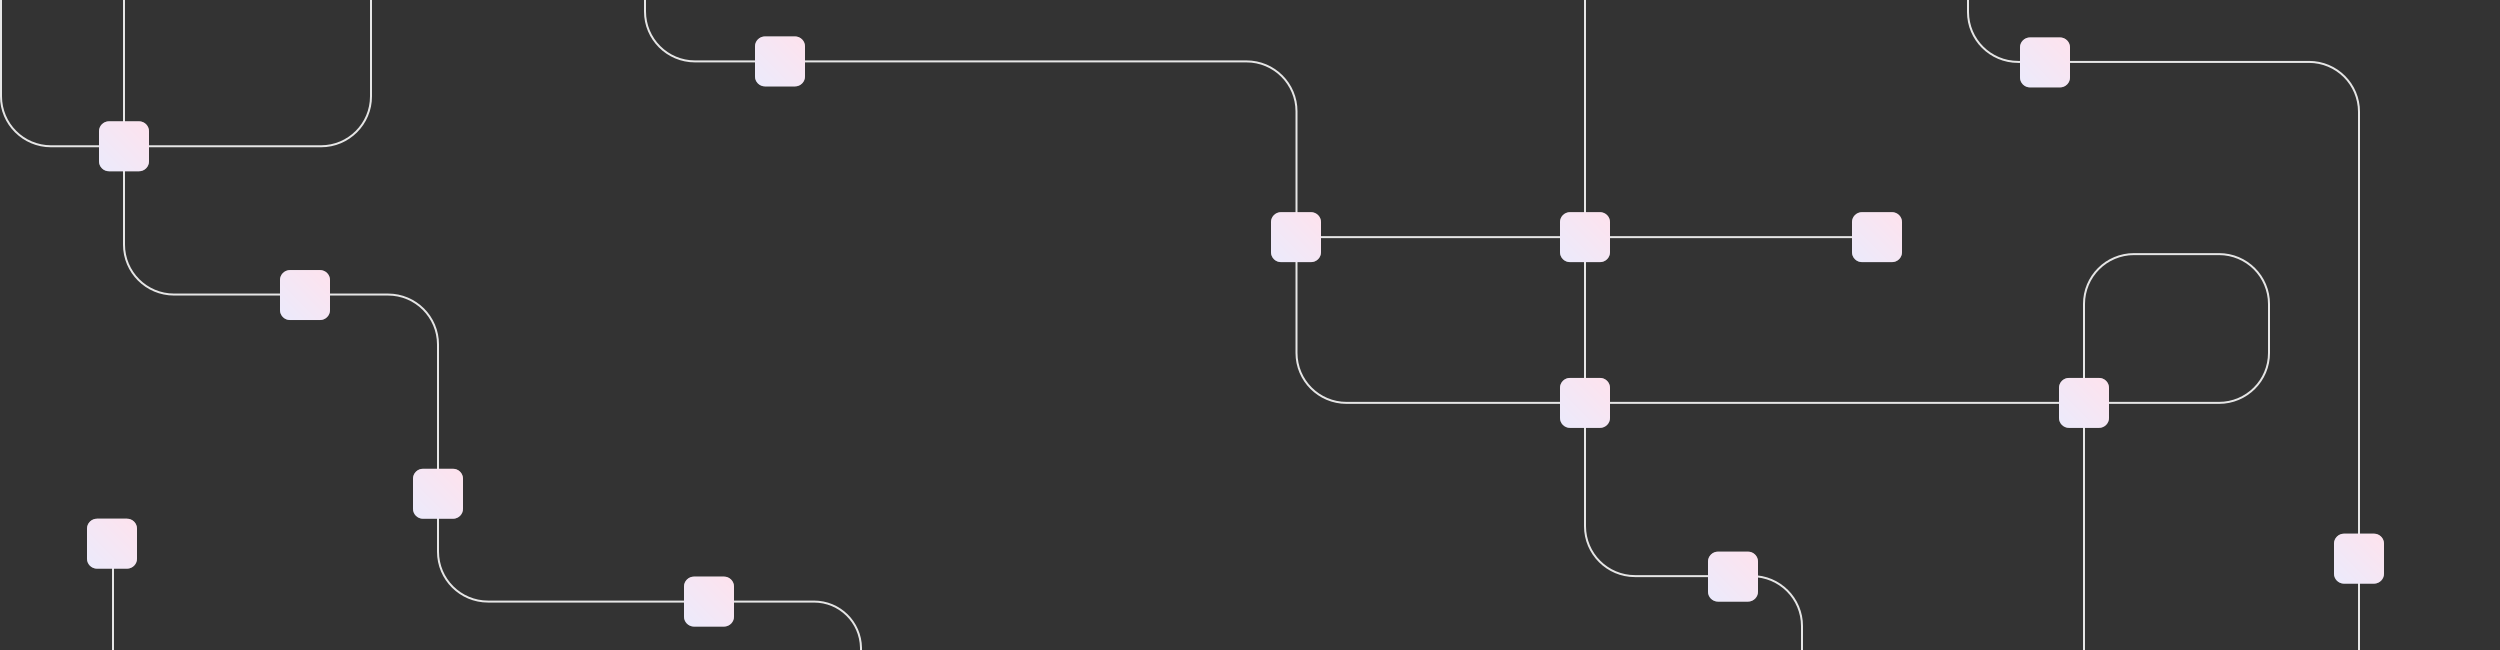 <svg width="2500" height="650" viewBox="0 0 2500 650" fill="none" xmlns="http://www.w3.org/2000/svg">
<rect x="0" y="0" width="2500" height="650" fill="#333333" stroke="none"/>
<g clip-path="url(#clip0)">
<path d="M0 -0.001H2500V649.999H0V-0.001Z" fill="rgba(250,250,250,0)"/>
<path fill-rule="evenodd" clip-rule="evenodd" d="M644 11.481V0H646V11.481C646 38.501 667.938 60.406 695 60.406H1246.5C1274.67 60.406 1297.5 83.204 1297.5 111.327V352.956C1297.5 379.976 1319.44 401.88 1346.5 401.88H2083V304.031C2083 275.907 2105.83 253.109 2134 253.109H2219C2247.17 253.109 2270 275.907 2270 304.031V352.956C2270 381.079 2247.17 403.877 2219 403.877H2085V650H2083V403.877H1346.5C1318.33 403.877 1295.5 381.079 1295.5 352.956V111.327C1295.5 84.307 1273.56 62.403 1246.5 62.403H695C666.833 62.403 644 39.604 644 11.481ZM2085 401.88H2219C2246.06 401.88 2268 379.976 2268 352.956V304.031C2268 277.01 2246.06 255.106 2219 255.106H2134C2106.94 255.106 2085 277.01 2085 304.031V401.88Z" fill="#E6E6E6"/>
<path fill-rule="evenodd" clip-rule="evenodd" d="M125 -0.5V244.623C125 271.643 146.938 293.548 174 293.548H388C416.167 293.548 439 316.346 439 344.469V551.651C439 578.671 460.938 600.575 488 600.575H814C840.234 600.575 861.552 621.589 861.993 647.677C861.998 647.951 862 649.725 862 650H860C860 649.725 859.998 647.951 859.993 647.677C859.552 622.692 839.129 602.572 814 602.572H488C459.833 602.572 437 579.774 437 551.651V344.469C437 317.449 415.062 295.545 388 295.545H174C145.833 295.545 123 272.746 123 244.623V-0.5H125Z" fill="#E6E6E6"/>
<path fill-rule="evenodd" clip-rule="evenodd" d="M1584 526.189V-1H1586V526.189C1586 553.209 1607.94 575.114 1635 575.114H1752C1780.17 575.114 1803 597.912 1803 626.035V650H1801V626.035C1801 599.015 1779.06 577.111 1752 577.111H1635C1606.83 577.111 1584 554.312 1584 526.189Z" fill="#E6E6E6"/>
<path fill-rule="evenodd" clip-rule="evenodd" d="M1296 236.135H1866.5V238.132H1296V236.135Z" fill="#E6E6E6"/>
<path d="M1271 222.157C1271 216.642 1275.48 212.172 1281 212.172H1311C1316.52 212.172 1321 216.642 1321 222.157V252.111C1321 257.625 1316.52 262.095 1311 262.095H1281C1275.48 262.095 1271 257.625 1271 252.111V222.157Z" fill="white"/>
<path d="M1852 222.157C1852 216.642 1856.48 212.172 1862 212.172H1892C1897.52 212.172 1902 216.642 1902 222.157V252.111C1902 257.625 1897.52 262.095 1892 262.095H1862C1856.48 262.095 1852 257.625 1852 252.111V222.157Z" fill="white"/>
<path d="M2059 387.902C2059 382.387 2063.48 377.917 2069 377.917H2099C2104.52 377.917 2109 382.387 2109 387.902V417.856C2109 423.37 2104.52 427.84 2099 427.84H2069C2063.48 427.84 2059 423.37 2059 417.856V387.902Z" fill="white"/>
<path d="M684 586.596C684 581.082 688.477 576.611 694 576.611H724C729.523 576.611 734 581.082 734 586.596V616.55C734 622.064 729.523 626.535 724 626.535H694C688.477 626.535 684 622.064 684 616.55V586.596Z" fill="white"/>
<path d="M413 478.762C413 473.248 417.477 468.777 423 468.777H453C458.523 468.777 463 473.248 463 478.762V508.716C463 514.23 458.523 518.701 453 518.701H423C417.477 518.701 413 514.23 413 508.716V478.762Z" fill="white"/>
<path d="M280 280.068C280 274.553 284.477 270.083 290 270.083H320C325.523 270.083 330 274.553 330 280.068V310.022C330 315.536 325.523 320.006 320 320.006H290C284.477 320.006 280 315.536 280 310.022V280.068Z" fill="white"/>
<path d="M1560 222.157C1560 216.642 1564.48 212.172 1570 212.172H1600C1605.52 212.172 1610 216.642 1610 222.157V252.111C1610 257.625 1605.52 262.095 1600 262.095H1570C1564.48 262.095 1560 257.625 1560 252.111V222.157Z" fill="white"/>
<path d="M1560 387.902C1560 382.387 1564.48 377.917 1570 377.917H1600C1605.52 377.917 1610 382.387 1610 387.902V417.856C1610 423.37 1605.52 427.84 1600 427.84H1570C1564.48 427.84 1560 423.37 1560 417.856V387.902Z" fill="white"/>
<path d="M1708 561.635C1708 556.12 1712.48 551.65 1718 551.65H1748C1753.52 551.65 1758 556.12 1758 561.635V591.588C1758 597.103 1753.52 601.573 1748 601.573H1718C1712.48 601.573 1708 597.103 1708 591.588V561.635Z" fill="white"/>
<path d="M755 46.427C755 40.913 759.477 36.442 765 36.442H795C800.523 36.442 805 40.913 805 46.427V76.381C805 81.895 800.523 86.366 795 86.366H765C759.477 86.366 755 81.895 755 76.381V46.427Z" fill="white"/>
<path fill-rule="evenodd" clip-rule="evenodd" d="M0 96.35V0H2V96.35C2 123.371 23.938 145.275 51 145.275H321C348.062 145.275 370 123.371 370 96.35V0H372V96.35C372 124.473 349.167 147.272 321 147.272H51C22.834 147.272 0 124.473 0 96.35Z" fill="#E6E6E6"/>
<path fill-rule="evenodd" clip-rule="evenodd" d="M112 650V550.154H114V650H112Z" fill="#E6E6E6"/>
<path fill-rule="evenodd" clip-rule="evenodd" d="M1969 -0.5V11.981C1969 39.001 1990.94 60.906 2018 60.906H2309C2337.17 60.906 2360 83.704 2360 111.827V650H2358V111.827C2358 84.807 2336.06 62.903 2309 62.903H2018C1989.83 62.903 1967 40.104 1967 11.981V-0.5H1969Z" fill="#E6E6E6"/>
<path d="M2334 543.662C2334 538.148 2338.48 533.677 2344 533.677H2374C2379.52 533.677 2384 538.148 2384 543.662V573.616C2384 579.13 2379.52 583.601 2374 583.601H2344C2338.48 583.601 2334 579.13 2334 573.616V543.662Z" fill="white"/>
<path d="M2020 47.426C2020 41.911 2024.48 37.441 2030 37.441H2060C2065.52 37.441 2070 41.911 2070 47.426V77.379C2070 82.894 2065.52 87.364 2060 87.364H2030C2024.48 87.364 2020 82.894 2020 77.379V47.426Z" fill="white"/>
<path d="M99 131.296C99 125.782 103.477 121.312 109 121.312H139C144.523 121.312 149 125.782 149 131.296V161.25C149 166.765 144.523 171.235 139 171.235H109C103.477 171.235 99 166.765 99 161.25V131.296Z" fill="white"/>
<path d="M87 528.685C87 523.171 91.477 518.7 97 518.7H127C132.523 518.7 137 523.171 137 528.685V558.639C137 564.153 132.523 568.624 127 568.624H97C91.477 568.624 87 564.153 87 558.639V528.685Z" fill="white"/>
<g opacity="0.5">
<path d="M1271 222.214C1271 216.7 1275.48 212.23 1281 212.23H1311C1316.52 212.23 1321 216.7 1321 222.214V252.168C1321 257.683 1316.52 262.153 1311 262.153H1281C1275.48 262.153 1271 257.683 1271 252.168V222.214Z" fill="url(#paint0_linear)"/>
<path d="M1852 222.214C1852 216.7 1856.48 212.23 1862 212.23H1892C1897.52 212.23 1902 216.7 1902 222.214V252.168C1902 257.683 1897.52 262.153 1892 262.153H1862C1856.48 262.153 1852 257.683 1852 252.168V222.214Z" fill="url(#paint1_linear)"/>
<path d="M2059 387.959C2059 382.445 2063.48 377.975 2069 377.975H2099C2104.52 377.975 2109 382.445 2109 387.959V417.913C2109 423.428 2104.52 427.898 2099 427.898H2069C2063.48 427.898 2059 423.428 2059 417.913V387.959Z" fill="url(#paint2_linear)"/>
<path d="M684 586.654C684 581.139 688.477 576.669 694 576.669H724C729.523 576.669 734 581.139 734 586.654V616.608C734 622.122 729.523 626.592 724 626.592H694C688.477 626.592 684 622.122 684 616.608V586.654Z" fill="url(#paint3_linear)"/>
<path d="M413 478.82C413 473.305 417.477 468.835 423 468.835H453C458.523 468.835 463 473.305 463 478.82V508.774C463 514.288 458.523 518.758 453 518.758H423C417.477 518.758 413 514.288 413 508.774V478.82Z" fill="url(#paint4_linear)"/>
<path d="M280 280.125C280 274.611 284.477 270.141 290 270.141H320C325.523 270.141 330 274.611 330 280.125V310.079C330 315.594 325.523 320.064 320 320.064H290C284.477 320.064 280 315.594 280 310.079V280.125Z" fill="url(#paint5_linear)"/>
<path d="M1560 222.214C1560 216.7 1564.48 212.23 1570 212.23H1600C1605.52 212.23 1610 216.7 1610 222.214V252.168C1610 257.683 1605.52 262.153 1600 262.153H1570C1564.48 262.153 1560 257.683 1560 252.168V222.214Z" fill="url(#paint6_linear)"/>
<path d="M1560 387.959C1560 382.445 1564.48 377.975 1570 377.975H1600C1605.52 377.975 1610 382.445 1610 387.959V417.913C1610 423.428 1605.52 427.898 1600 427.898H1570C1564.48 427.898 1560 423.428 1560 417.913V387.959Z" fill="url(#paint7_linear)"/>
<path d="M1708 561.692C1708 556.178 1712.48 551.708 1718 551.708H1748C1753.52 551.708 1758 556.178 1758 561.692V591.646C1758 597.16 1753.52 601.631 1748 601.631H1718C1712.48 601.631 1708 597.16 1708 591.646V561.692Z" fill="url(#paint8_linear)"/>
<path d="M755 46.485C755 40.97 759.477 36.5 765 36.5H795C800.523 36.5 805 40.97 805 46.485V76.439C805 81.953 800.523 86.423 795 86.423H765C759.477 86.423 755 81.953 755 76.439V46.485Z" fill="url(#paint9_linear)"/>
<path d="M2334 543.72C2334 538.205 2338.48 533.735 2344 533.735H2374C2379.52 533.735 2384 538.205 2384 543.72V573.674C2384 579.188 2379.52 583.658 2374 583.658H2344C2338.48 583.658 2334 579.188 2334 573.674V543.72Z" fill="url(#paint10_linear)"/>
<path d="M2020 47.483C2020 41.969 2024.48 37.498 2030 37.498H2060C2065.52 37.498 2070 41.969 2070 47.483V77.437C2070 82.951 2065.52 87.422 2060 87.422H2030C2024.48 87.422 2020 82.951 2020 77.437V47.483Z" fill="url(#paint11_linear)"/>
<path d="M99 131.354C99 125.84 103.477 121.369 109 121.369H139C144.523 121.369 149 125.84 149 131.354V161.308C149 166.822 144.523 171.293 139 171.293H109C103.477 171.293 99 166.822 99 161.308V131.354Z" fill="url(#paint12_linear)"/>
<path d="M87 528.743C87 523.228 91.477 518.758 97 518.758H127C132.523 518.758 137 523.228 137 528.743V558.697C137 564.211 132.523 568.681 127 568.681H97C91.477 568.681 87 564.211 87 558.697V528.743Z" fill="url(#paint13_linear)"/>
</g>
</g>
<defs>
<linearGradient id="paint0_linear" x1="1321" y1="212.23" x2="1270.2" y2="262.516" gradientUnits="userSpaceOnUse">
<stop stop-color="#FEC6DC"/>
<stop offset="1" stop-color="#D7D7FA"/>
</linearGradient>
<linearGradient id="paint1_linear" x1="1902" y1="212.23" x2="1851.2" y2="262.516" gradientUnits="userSpaceOnUse">
<stop stop-color="#FEC6DC"/>
<stop offset="1" stop-color="#D7D7FA"/>
</linearGradient>
<linearGradient id="paint2_linear" x1="2109" y1="377.975" x2="2058.2" y2="428.261" gradientUnits="userSpaceOnUse">
<stop stop-color="#FEC6DC"/>
<stop offset="1" stop-color="#D7D7FA"/>
</linearGradient>
<linearGradient id="paint3_linear" x1="734" y1="576.669" x2="683.2" y2="626.955" gradientUnits="userSpaceOnUse">
<stop stop-color="#FEC6DC"/>
<stop offset="1" stop-color="#D7D7FA"/>
</linearGradient>
<linearGradient id="paint4_linear" x1="463" y1="468.835" x2="412.2" y2="519.121" gradientUnits="userSpaceOnUse">
<stop stop-color="#FEC6DC"/>
<stop offset="1" stop-color="#D7D7FA"/>
</linearGradient>
<linearGradient id="paint5_linear" x1="330" y1="270.141" x2="279.2" y2="320.427" gradientUnits="userSpaceOnUse">
<stop stop-color="#FEC6DC"/>
<stop offset="1" stop-color="#D7D7FA"/>
</linearGradient>
<linearGradient id="paint6_linear" x1="1610" y1="212.23" x2="1559.2" y2="262.516" gradientUnits="userSpaceOnUse">
<stop stop-color="#FEC6DC"/>
<stop offset="1" stop-color="#D7D7FA"/>
</linearGradient>
<linearGradient id="paint7_linear" x1="1610" y1="377.975" x2="1559.2" y2="428.261" gradientUnits="userSpaceOnUse">
<stop stop-color="#FEC6DC"/>
<stop offset="1" stop-color="#D7D7FA"/>
</linearGradient>
<linearGradient id="paint8_linear" x1="1758" y1="551.708" x2="1707.2" y2="601.994" gradientUnits="userSpaceOnUse">
<stop stop-color="#FEC6DC"/>
<stop offset="1" stop-color="#D7D7FA"/>
</linearGradient>
<linearGradient id="paint9_linear" x1="805" y1="36.5" x2="754.2" y2="86.786" gradientUnits="userSpaceOnUse">
<stop stop-color="#FEC6DC"/>
<stop offset="1" stop-color="#D7D7FA"/>
</linearGradient>
<linearGradient id="paint10_linear" x1="2384" y1="533.735" x2="2333.2" y2="584.022" gradientUnits="userSpaceOnUse">
<stop stop-color="#FEC6DC"/>
<stop offset="1" stop-color="#D7D7FA"/>
</linearGradient>
<linearGradient id="paint11_linear" x1="2070" y1="37.498" x2="2019.2" y2="87.785" gradientUnits="userSpaceOnUse">
<stop stop-color="#FEC6DC"/>
<stop offset="1" stop-color="#D7D7FA"/>
</linearGradient>
<linearGradient id="paint12_linear" x1="149" y1="121.369" x2="98.2" y2="171.656" gradientUnits="userSpaceOnUse">
<stop stop-color="#FEC6DC"/>
<stop offset="1" stop-color="#D7D7FA"/>
</linearGradient>
<linearGradient id="paint13_linear" x1="137" y1="518.758" x2="86.2" y2="569.044" gradientUnits="userSpaceOnUse">
<stop stop-color="#FEC6DC"/>
<stop offset="1" stop-color="#D7D7FA"/>
</linearGradient>
<clipPath id="clip0">
<rect width="2500" height="650" fill="white"/>
</clipPath>
</defs>
</svg>
